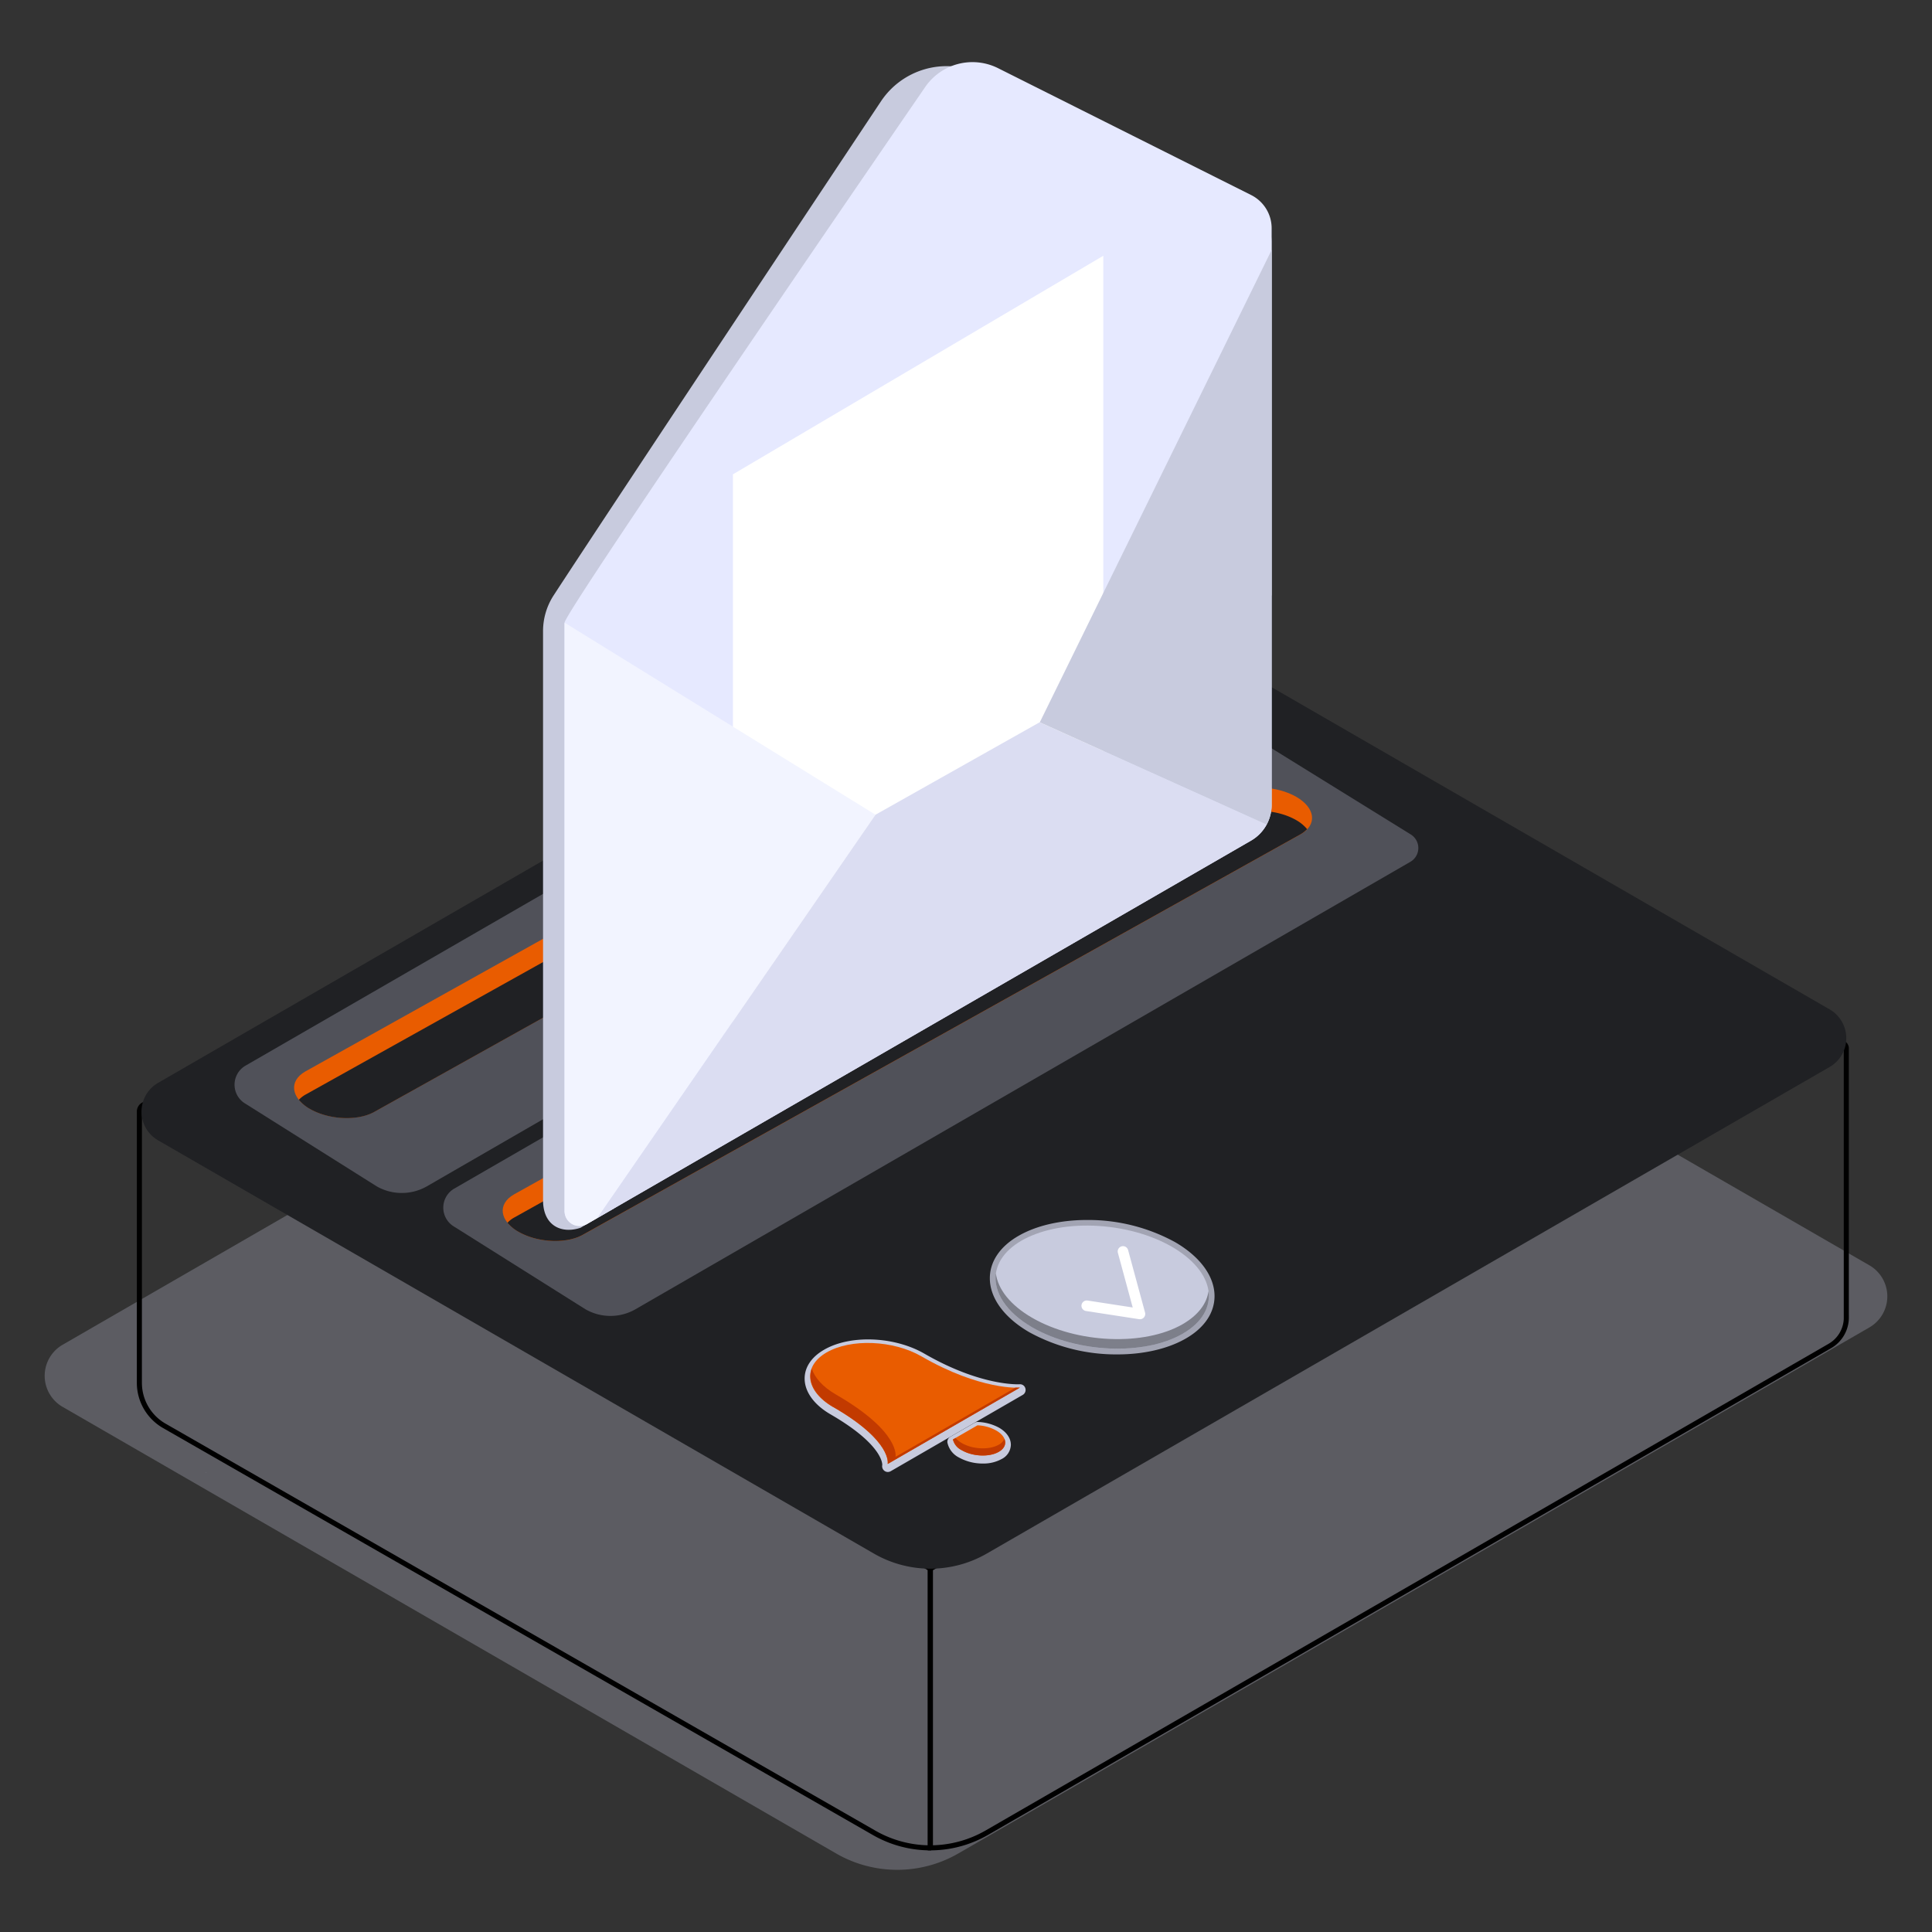 <svg id="Layer_1" data-name="Layer 1" xmlns="http://www.w3.org/2000/svg" xmlns:xlink="http://www.w3.org/1999/xlink" viewBox="0 0 500 500"><rect x="0" y="0" width="500" height="500" fill="#333333" stroke="none"/><defs><linearGradient id="linear-gradient" x1="161.18" y1="19.25" x2="259.23" y2="283.75" gradientUnits="userSpaceOnUse"><stop offset="0.56" stop-color="#fff"/><stop offset="0.62" stop-color="#fbfbfb"/><stop offset="0.68" stop-color="#f1f1f1"/><stop offset="0.73" stop-color="#dedede"/><stop offset="0.79" stop-color="#c5c5c5"/><stop offset="0.84" stop-color="#a4a4a4"/><stop offset="0.89" stop-color="#7b7b7b"/><stop offset="0.94" stop-color="#4b4b4b"/><stop offset="0.98" stop-color="#141414"/><stop offset="1"/></linearGradient><mask id="mask" x="2.01" y="-4.4" width="368.23" height="327.43" maskUnits="userSpaceOnUse"><polygon points="153.76 323.03 344.12 217.92 370.24 39.5 276.77 -4.4 2.01 133.56 132.9 323.03 153.76 323.03" fill="url(#linear-gradient)"/></mask></defs><g opacity="0.37"><path d="M216.4,479.68,16.21,364.1a9.28,9.28,0,0,1,0-16.08L263.14,205.46a9.29,9.29,0,0,1,9.29,0l211.36,122a9.28,9.28,0,0,1,0,16.08L248,479.68A31.63,31.63,0,0,1,216.4,479.68Z" fill="#a2a4b3"/></g><path d="M240.77,406v72.22l0,0a29.22,29.22,0,0,1-14.61-3.92L42.51,369a12.84,12.84,0,0,1-6.44-11.13V287.65a2,2,0,0,1,3-1.71l64.24,38.23Z" fill="none" stroke="#000" stroke-linecap="round" stroke-linejoin="round" stroke-width="1.31"/><path d="M477.83,340.92a8.51,8.51,0,0,1-4.3,7.44L255.39,474.3a29.37,29.37,0,0,1-14.49,3.92l-.13,0V406l178.88-103.6L475.56,270a1.51,1.51,0,0,1,2.26,1.3v69.64Z" fill="none" stroke="#000" stroke-miterlimit="10" stroke-width="1.31"/><path d="M226.14,402.05,40.92,295.12a8.59,8.59,0,0,1,0-14.88L269.38,148.33a8.61,8.61,0,0,1,8.59,0L473.53,261.24a8.6,8.6,0,0,1,0,14.88L255.4,402.05A29.24,29.24,0,0,1,226.14,402.05Z" fill="#202124"/><g opacity="0.37"><path d="M158,340.56a13,13,0,0,1-6.53-1.75l-33.91-21.34a5.7,5.7,0,0,1,0-9.86L322.24,189.42,365,215.89a4.13,4.13,0,0,1,0,7.15L164.5,338.81A13,13,0,0,1,158,340.56Z" fill="#a2a4b3"/></g><path d="M151,319.49l185.66-103.6c4.3-2.48,3.76-6.82-1.2-9.68h0c-5-2.86-12.47-3.18-16.76-.7L133,309.12c-4.3,2.48-3.76,6.81,1.2,9.67h0C139.17,321.66,146.68,322,151,319.49Z" fill="#e95c00"/><path d="M335.43,212.23c-5-2.86-12.47-3.17-16.76-.69L133,315.14a6.82,6.82,0,0,0-1.66,1.31,10,10,0,0,0,2.86,2.34h0c5,2.87,12.47,3.18,16.76.7l185.66-103.6a7.34,7.34,0,0,0,1.66-1.31A10.19,10.19,0,0,0,335.43,212.23Z" fill="#202124"/><g opacity="0.37"><path d="M104,308.74A13,13,0,0,1,97.45,307L63.54,285.65a5.7,5.7,0,0,1,0-9.86L268.25,157.6,311,184.08a4.12,4.12,0,0,1,0,7.14L110.51,307A13,13,0,0,1,104,308.74Z" fill="#a2a4b3"/></g><path d="M97,287.67l185.66-103.6c4.29-2.48,3.75-6.81-1.21-9.68h0c-5-2.86-12.46-3.17-16.76-.69L79,277.3c-4.29,2.48-3.75,6.81,1.21,9.68h0C85.19,289.84,92.69,290.15,97,287.67Z" fill="#e95c00"/><path d="M281.44,180.41c-5-2.86-12.46-3.17-16.76-.69L79,283.32a7.28,7.28,0,0,0-1.66,1.31A10.25,10.25,0,0,0,80.23,287h0c5,2.86,12.46,3.17,16.76.69l185.66-103.6a7.28,7.28,0,0,0,1.66-1.31A10.25,10.25,0,0,0,281.44,180.41Z" fill="#202124"/><path d="M53.24,381v.21C53.17,381.16,53.17,381.1,53.24,381Z" fill="#a2a4b3"/><path d="M468.62,364.36h0v-.54A4.87,4.87,0,0,1,468.62,364.36Z" fill="#a2a4b3"/><g mask="url(#mask)"><path d="M140.54,310.61V163.36a17,17,0,0,1,2.78-9.34C158.32,131,228,26.21,228,26.21a20.42,20.42,0,0,1,25.33-7.31l67.85,30.35h0a15.59,15.59,0,0,1,7.89,13.56v91.27L158.87,312.75l-8.64,5C145.4,319.38,140.54,317.29,140.54,310.61Z" fill="#c8cbde"/><path d="M329.1,59.07V208.34a10.61,10.61,0,0,1-5.31,9.2L151.91,316.77a3.87,3.87,0,0,1-5.8-3.35V161.14c0-2.83,93.29-138.56,93.29-138.56a14.83,14.83,0,0,1,18.89-4.94L323.8,50.48A9.6,9.6,0,0,1,329.1,59.07Z" fill="#e6e9ff"/><polygon points="189.68 122.76 189.68 269.19 285.54 213.85 285.54 66.19 189.68 122.76" fill="#fff"/><path d="M151.91,316.77l2.67-1.54,72-104.38-80.48-49.71V313.42A3.87,3.87,0,0,0,151.91,316.77Z" fill="#f2f4ff"/><path d="M323.79,217.54a10.56,10.56,0,0,0,4-4.14l-58.74-26.47-42.47,23.92-72,104.38Z" fill="#dbddf2"/><path d="M329.1,64.69l-60,122.24L327.8,213.4h0a10.61,10.61,0,0,0,1.3-5.06Z" fill="#c8cbde"/></g><path d="M258.54,369.48A12.44,12.44,0,0,0,253,368H253a1.49,1.49,0,0,0-.74.2l-6.35,3.66a1.49,1.49,0,0,0-.72,1.49,5.66,5.66,0,0,0,3,3.86,12.65,12.65,0,0,0,6.14,1.55,9.77,9.77,0,0,0,4.89-1.16,4.26,4.26,0,0,0,2.39-3.67C261.62,372.22,260.5,370.61,258.54,369.48Z" fill="#c8cbde"/><path d="M265.35,359.25a1.43,1.43,0,0,0-1.51-1c-.1,0-9.9.57-24.6-7.92-7.79-4.5-19.22-4.95-26-1-3.22,1.86-5,4.5-5,7.44,0,3.43,2.46,6.82,6.75,9.29,13.8,8,13.34,13.09,13.34,13.09a1.5,1.5,0,0,0,.57,1.51,1.47,1.47,0,0,0,.87.29,1.52,1.52,0,0,0,.74-.2L264.68,361A1.48,1.48,0,0,0,265.35,359.25ZM230.9,377.06c-.93-2.82-4.12-7.63-14.45-13.6-3.36-1.93-5.28-4.39-5.28-6.74,0-1.87,1.21-3.56,3.51-4.89a20.35,20.35,0,0,1,9.93-2.27,27.13,27.13,0,0,1,13.16,3.29c9.29,5.37,16.7,7.3,21.26,8Z" fill="#c8cbde"/><path d="M248.94,375.33c2.83,1.63,7.1,1.81,9.55.39s2.15-3.88-.68-5.51a10.84,10.84,0,0,0-4.84-1.34l-6.35,3.66A4.18,4.18,0,0,0,248.94,375.33Z" fill="#e95c00"/><path d="M258.49,375.73c-2.44,1.42-6.73,1.24-9.55-.4a4.2,4.2,0,0,1-2.32-2.79l.68-.39a6.16,6.16,0,0,0,1.64,1.33c2.82,1.63,7.11,1.81,9.55.4a3.32,3.32,0,0,0,1.45-1.49C260.45,373.61,260,374.86,258.49,375.73Z" fill="#c23a00"/><path id="Path_54" data-name="Path 54" d="M215.71,364.18c15.35,8.87,14,14.69,14,14.69l34.19-19.74s-10.08.76-25.44-8.11c-7.26-4.19-18.26-4.65-24.55-1s-5.51,10,1.76,14.18" fill="#e95c00"/><path d="M229.75,378.87s1.31-5.82-14-14.68c-4.91-2.85-6.87-6.66-5.67-10,.79,2.4,2.89,4.77,6.26,6.71,16.86,9.74,15.42,16.13,15.42,16.13l31.06-17.92h0c.76,0,1.15,0,1.15,0Z" fill="#c23a00"/><path d="M289.2,350.52a46.73,46.73,0,0,1-22.76-5.71c-6.53-3.76-10.27-8.86-10.27-14,0-4.33,2.65-8.25,7.47-11,4.57-2.63,10.84-4.08,17.65-4.08a46.83,46.83,0,0,1,22.76,5.7c6.53,3.77,10.27,8.87,10.27,14,0,4.34-2.66,8.26-7.47,11-4.57,2.63-10.83,4.09-17.65,4.09Z" fill="#a2a4b3"/><ellipse cx="285.24" cy="333.11" rx="15.69" ry="27.74" transform="translate(-79.93 575.95) rotate(-83.05)" fill="#c8cbde"/><g opacity="0.65"><path d="M306.1,345.16c-10,5.76-27.4,5-38.93-1.62-6.89-4-10.1-9.19-9.44-14,.51,4.05,3.69,8.22,9.44,11.53,11.53,6.64,29,7.36,38.93,1.61,4-2.32,6.22-5.32,6.66-8.53C313.31,338.28,311.13,342.26,306.1,345.16Z" fill="#55565e"/></g><polyline points="290.63 323.87 295.02 340.05 281.25 337.93" fill="none" stroke="#fff" stroke-linecap="round" stroke-linejoin="round" stroke-width="2.74"/></svg>